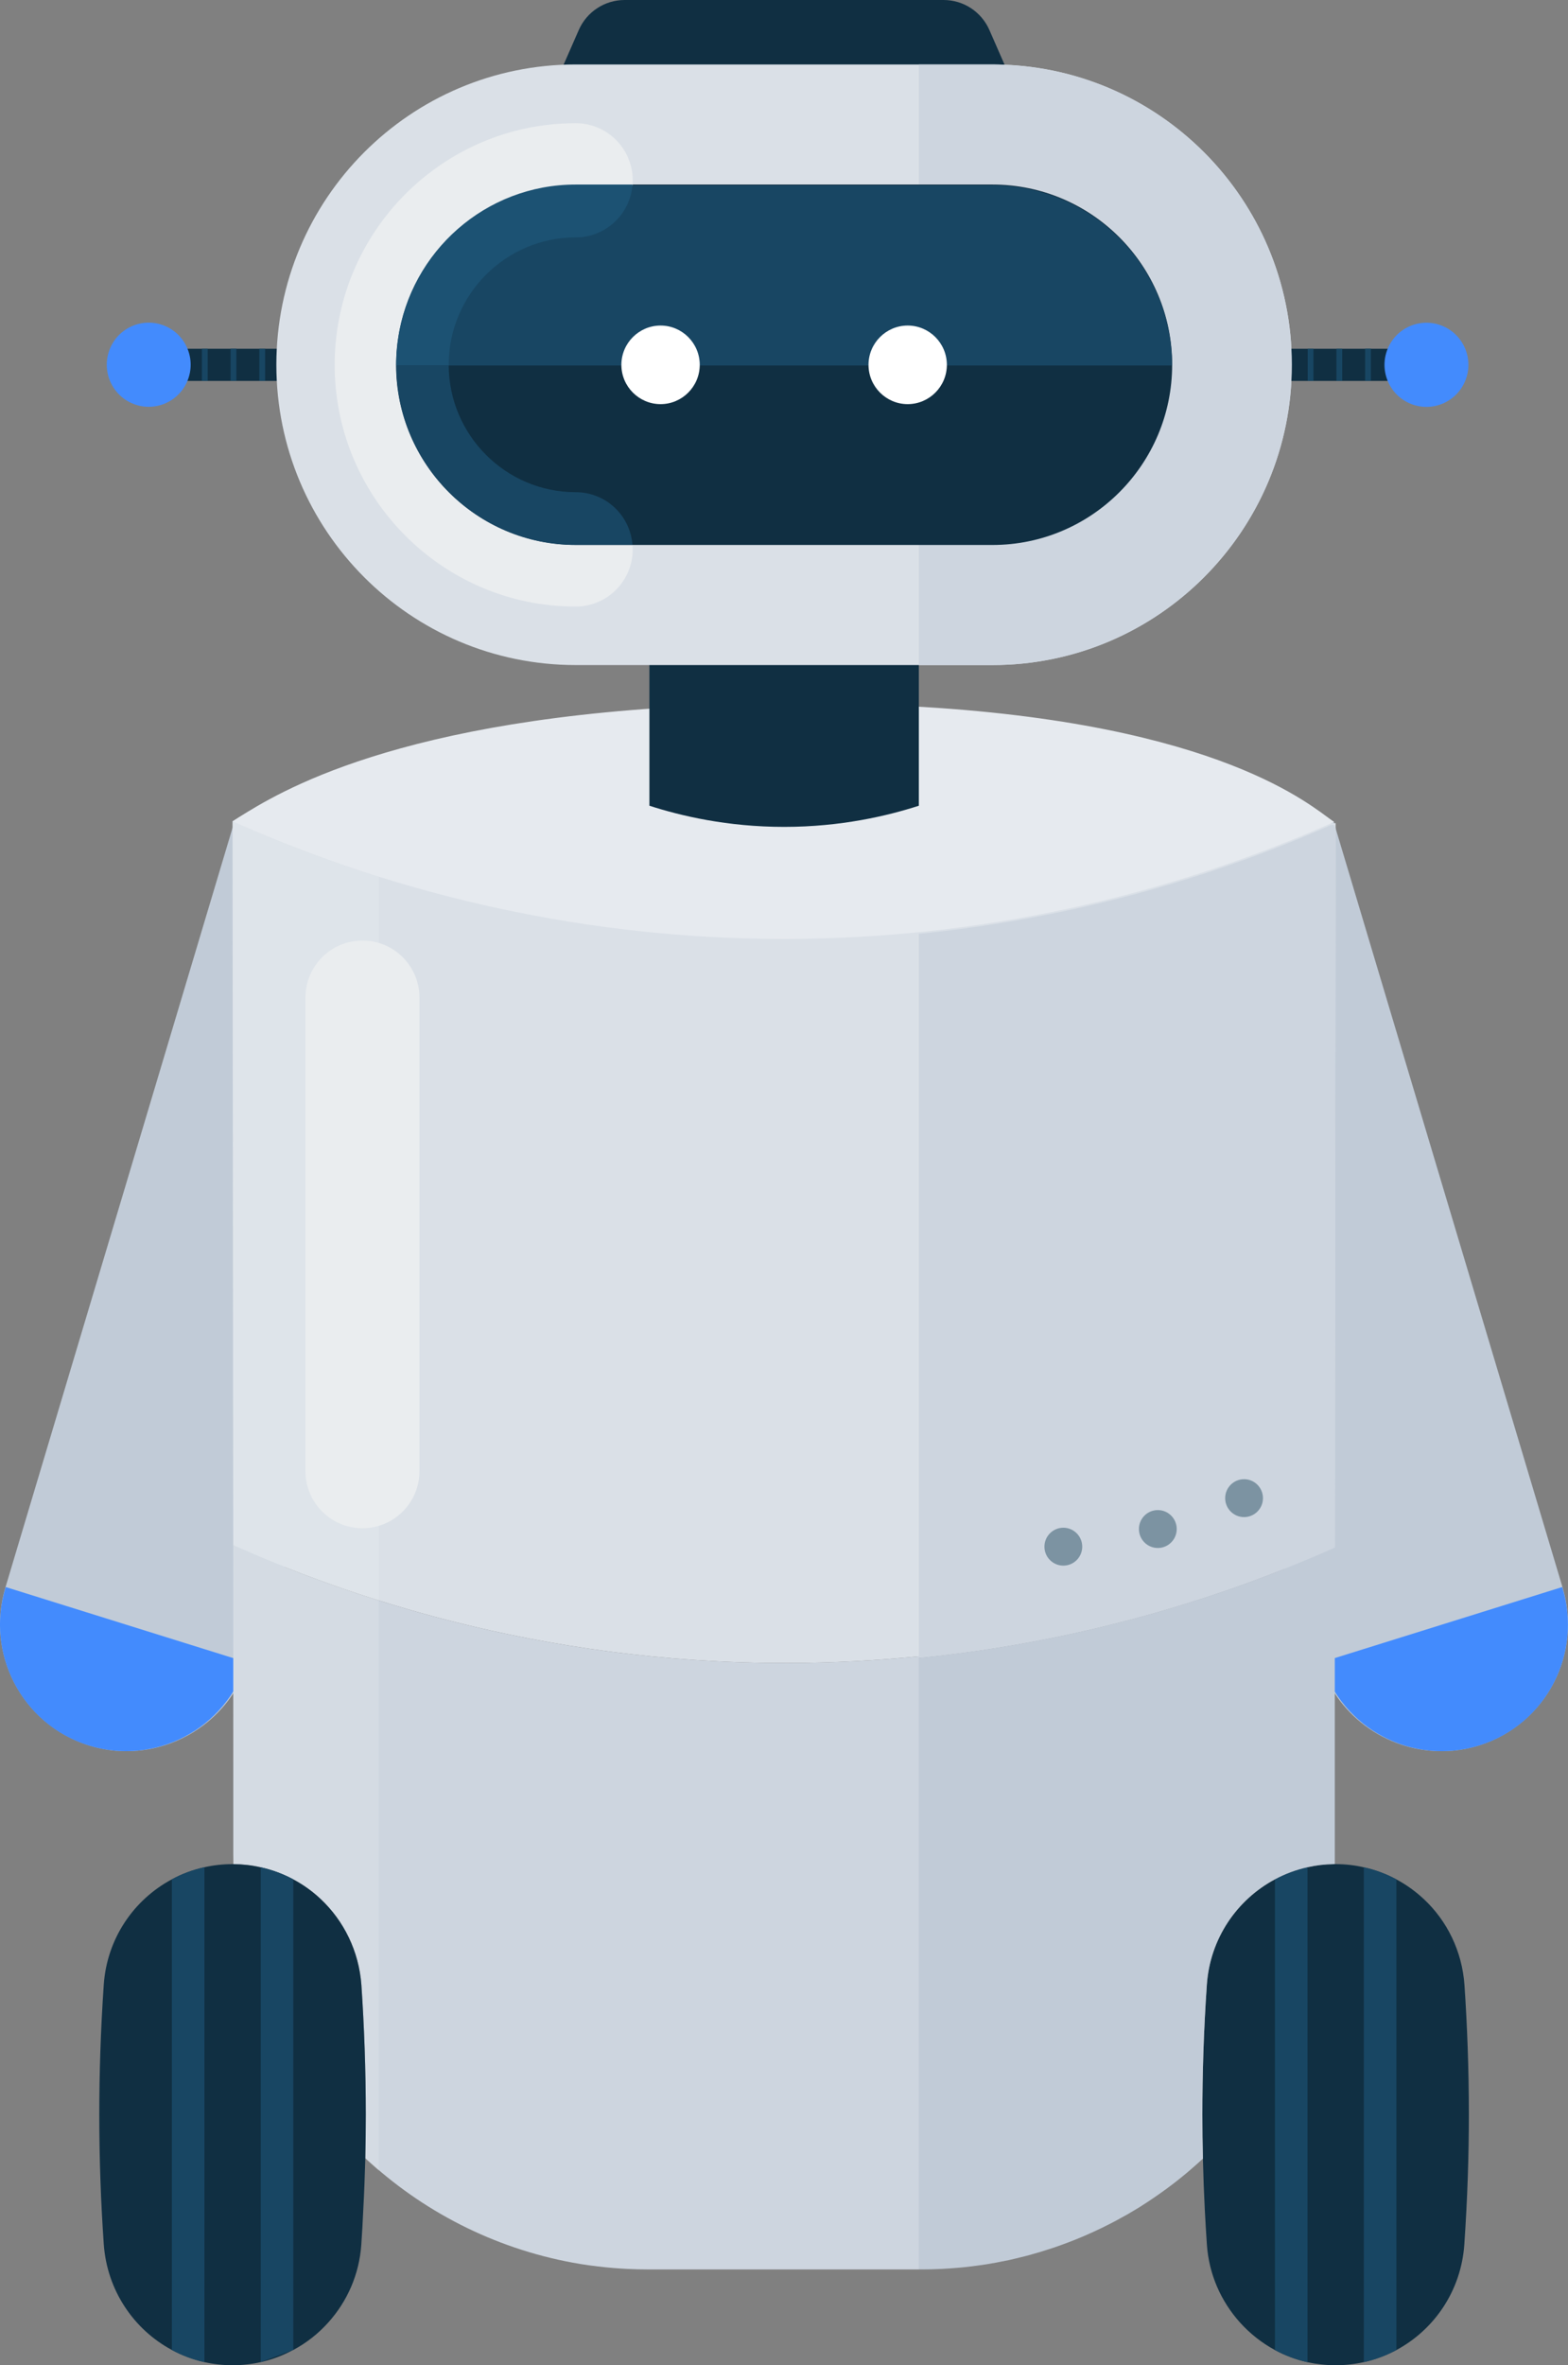 <svg width="136" height="205" viewBox="0 0 136 205" fill="none" xmlns="http://www.w3.org/2000/svg">
<rect x="0" y="0" width="136" height="205" fill="#808080" stroke="none"/>
<g clip-path="url(#clip0_747_2524)">
<path d="M125.862 151.748C126.767 151.677 127.664 151.486 128.533 151.196C134.163 149.27 137.236 143.294 135.527 137.58L115.661 71.18L90.01 79.931L114.7 144.682C116.438 149.227 121.023 152.13 125.862 151.741V151.748Z" fill="#C1CBD7"/>
<path d="M135.498 137.552C137.293 143.336 134.078 149.482 128.307 151.281C122.535 153.079 116.403 149.858 114.608 144.073L135.498 137.552Z" fill="#438BFD"/>
<path d="M10.138 151.748C9.233 151.677 8.336 151.486 7.467 151.196C1.837 149.27 -1.236 143.294 0.473 137.58L20.339 71.18L45.99 79.931L21.3 144.682C19.562 149.227 14.977 152.13 10.138 151.741V151.748Z" fill="#C1CBD7"/>
<path d="M0.495 137.552C-1.3 143.336 1.922 149.482 7.686 151.281C13.458 153.079 19.59 149.85 21.385 144.073L0.495 137.552Z" fill="#438BFD"/>
<path d="M115.167 71.343C103.341 71.322 91.514 71.3 79.695 71.279C59.851 71.244 40.007 71.208 20.169 71.173L20.233 133.934C29.474 138.062 46.372 144.172 68.314 144.137C72.278 144.13 76.078 143.917 79.695 143.556C95.76 141.956 108.243 137.347 115.774 133.998L115.845 71.343H115.167Z" fill="#DAE0E7"/>
<path d="M115.711 71.243C106.484 75.336 89.826 81.333 68.251 81.382C46.308 81.418 29.403 75.308 20.169 71.18C20.466 70.988 20.911 70.705 21.462 70.372C25.574 67.873 37.513 61.267 67.643 60.984C100.006 60.679 111.26 68.057 114.517 70.372C115.018 70.734 115.428 71.038 115.711 71.243Z" fill="#E6EAEF"/>
<path d="M115.845 71.937L115.774 134.146C114.453 134.734 112.962 135.364 111.338 136.008C103.736 139.024 92.934 142.381 79.695 143.705V80.936C85.262 80.377 90.398 79.457 95.047 78.359C103.651 76.32 110.575 73.651 115.477 71.491H115.71L115.845 71.937Z" fill="#CDD5DF"/>
<path d="M79.695 69.834C76.997 70.705 72.963 71.668 68.01 71.668C63.058 71.668 59.024 70.705 56.326 69.834V56.565H79.695V69.834Z" fill="#102F42"/>
<path d="M115.774 133.997V134.139C114.453 134.727 112.962 135.357 111.338 136.001C103.736 139.017 92.934 142.373 79.695 143.698V196.695H56.184C55.591 196.695 54.998 196.68 54.411 196.652C53.563 196.61 52.716 196.539 51.882 196.44C51.607 196.404 51.324 196.369 51.049 196.334C50.582 196.27 50.123 196.192 49.664 196.107C42.79 194.84 36.587 191.618 31.685 187.044C31.713 185.755 31.727 184.502 31.727 183.284C31.727 179.34 31.586 175.595 31.346 172.055C31.134 169.102 29.812 166.475 27.82 164.599C27.107 163.926 26.308 163.353 25.439 162.893C24.556 162.418 23.61 162.064 22.614 161.845C21.851 161.668 21.059 161.576 20.247 161.569C20.247 161.271 20.233 160.974 20.233 160.676V133.934C29.473 138.061 46.372 144.172 68.314 144.137C72.278 144.129 76.078 143.917 79.695 143.556C95.76 141.956 108.243 137.346 115.774 133.997Z" fill="#CDD5DF"/>
<path d="M92.228 135.696C93.133 135.696 93.867 134.961 93.867 134.054C93.867 133.147 93.133 132.411 92.228 132.411C91.323 132.411 90.589 133.147 90.589 134.054C90.589 134.961 91.323 135.696 92.228 135.696Z" fill="#7C93A2"/>
<path d="M100.423 134.167C101.328 134.167 102.062 133.432 102.062 132.524C102.062 131.617 101.328 130.882 100.423 130.882C99.517 130.882 98.784 131.617 98.784 132.524C98.784 133.432 99.517 134.167 100.423 134.167Z" fill="#7C93A2"/>
<path d="M107.904 131.49C108.809 131.49 109.543 130.755 109.543 129.848C109.543 128.941 108.809 128.205 107.904 128.205C106.999 128.205 106.265 128.941 106.265 129.848C106.265 130.755 106.999 131.49 107.904 131.49Z" fill="#7C93A2"/>
<path d="M127.402 183.284C127.402 186.768 127.282 190.534 127.007 194.542C126.731 198.528 124.414 201.913 121.115 203.683C120.239 204.15 119.292 204.511 118.289 204.731C117.505 204.908 116.685 205 115.845 205C115.004 205 114.192 204.908 113.407 204.738C112.404 204.511 111.458 204.157 110.582 203.683C109.437 203.067 108.413 202.253 107.544 201.29C105.912 199.47 104.845 197.119 104.676 194.499C104.612 193.529 104.549 192.545 104.499 191.533C104.428 190.131 104.372 188.701 104.337 187.235V187.093C104.301 185.847 104.287 184.573 104.287 183.284C104.287 179.779 104.4 176.02 104.676 172.012C104.951 168.026 107.282 164.648 110.582 162.885C111.465 162.411 112.411 162.057 113.407 161.837C114.149 161.667 114.919 161.575 115.703 161.568H115.845C116.685 161.568 117.505 161.66 118.289 161.844C119.292 162.064 120.239 162.418 121.115 162.892C121.984 163.353 122.782 163.933 123.496 164.599C125.502 166.475 126.816 169.102 127.021 172.054C127.261 175.595 127.402 179.34 127.402 183.284Z" fill="#102F42"/>
<path d="M113.407 161.838V204.738C112.404 204.512 111.458 204.158 110.582 203.683V162.886C111.465 162.411 112.411 162.057 113.407 161.838Z" fill="#184663"/>
<path d="M121.115 162.893V203.683C120.239 204.15 119.292 204.511 118.289 204.731V161.845C119.292 162.064 120.239 162.418 121.115 162.893Z" fill="#184663"/>
<path d="M13.557 30.226V33.016H26.217V30.226H13.557Z" fill="#102F42"/>
<path d="M16.26 33.007C17.029 31.146 16.148 29.013 14.291 28.243C12.435 27.472 10.307 28.355 9.538 30.216C8.769 32.077 9.65 34.21 11.507 34.98C13.363 35.751 15.492 34.867 16.26 33.007Z" fill="#438BFD"/>
<path d="M17.513 30.227V33.017H18.015V30.227H17.513Z" fill="#184663"/>
<path d="M20 30.22V33.01H20.502V30.22H20Z" fill="#184663"/>
<path d="M22.494 30.227V33.017H22.995V30.227H22.494Z" fill="#184663"/>
<path d="M87.248 5.856H48.774L50.201 2.599C50.893 1.02 52.455 0 54.171 0H81.843C83.567 0 85.121 1.02 85.814 2.599L87.24 5.856H87.248Z" fill="#102F42"/>
<path d="M86.082 5.587H49.94C35.597 5.587 23.97 17.24 23.97 31.615C23.97 45.989 35.597 57.642 49.94 57.642H86.082C100.424 57.642 112.051 45.989 112.051 31.615C112.051 17.24 100.424 5.587 86.082 5.587Z" fill="#DAE0E7"/>
<path d="M123.065 33.016V30.227H110.405V33.016H123.065Z" fill="#102F42"/>
<path d="M127.084 33.015C127.853 31.154 126.971 29.021 125.115 28.25C123.258 27.48 121.13 28.363 120.361 30.224C119.592 32.084 120.474 34.218 122.33 34.988C124.186 35.759 126.315 34.875 127.084 33.015Z" fill="#438BFD"/>
<path d="M113.422 30.227V33.017H113.923V30.227H113.422Z" fill="#184663"/>
<path d="M115.916 30.227V33.017H116.417V30.227H115.916Z" fill="#184663"/>
<path d="M118.402 30.22V33.01H118.904V30.22H118.402Z" fill="#184663"/>
<path d="M112.051 31.615C112.051 32.082 112.037 32.549 112.009 33.01C111.288 46.738 99.957 57.642 86.082 57.642H79.695V5.587H86.082C86.435 5.587 86.788 5.601 87.141 5.615C100.529 6.153 111.309 16.845 112.009 30.22C112.037 30.68 112.051 31.147 112.051 31.615Z" fill="#CDD5DF"/>
<path d="M49.939 47.234C41.349 47.234 34.355 40.231 34.355 31.615C34.355 22.998 41.342 15.995 49.939 15.995H86.082C94.672 15.995 101.666 22.998 101.666 31.615C101.666 40.231 94.679 47.234 86.082 47.234H49.939Z" fill="#102F42"/>
<path d="M101.659 31.678C101.659 23.068 94.672 16.059 86.075 16.059H49.933C41.342 16.059 34.348 23.061 34.348 31.678H101.652H101.659Z" fill="#184663"/>
<path d="M57.294 35.027C55.422 35.027 53.895 33.498 53.895 31.622C53.895 29.745 55.422 28.216 57.294 28.216C59.166 28.216 60.692 29.745 60.692 31.622C60.692 33.498 59.166 35.027 57.294 35.027Z" fill="white"/>
<path d="M78.728 35.027C76.856 35.027 75.33 33.498 75.33 31.622C75.33 29.745 76.856 28.216 78.728 28.216C80.6 28.216 82.126 29.745 82.126 31.622C82.126 33.498 80.6 35.027 78.728 35.027Z" fill="white"/>
<path opacity="0.2" d="M32.85 188.142L26.796 182.789C24.613 177.585 22.43 172.374 20.247 167.169C20.219 135.173 20.198 103.176 20.169 71.173C22.246 72.122 24.493 73.063 26.902 73.963C28.965 74.734 30.95 75.4 32.85 75.981V188.142Z" fill="#F3F5F7"/>
<path d="M31.727 183.284C31.727 184.502 31.713 185.755 31.685 187.044V187.108C31.642 188.545 31.593 190.025 31.508 191.533C31.466 192.517 31.409 193.522 31.338 194.542C31.162 197.133 30.109 199.477 28.477 201.29C27.616 202.253 26.584 203.067 25.44 203.676H25.425C24.549 204.15 23.61 204.511 22.614 204.731C21.83 204.908 21.01 205 20.169 205C19.329 205 18.516 204.908 17.732 204.731C16.736 204.511 15.782 204.15 14.906 203.676C11.6 201.906 9.276 198.5 9 194.499C8.753 190.959 8.612 187.214 8.612 183.284C8.612 179.779 8.725 176.02 9 172.012C9.276 168.026 11.6 164.648 14.906 162.885C15.782 162.411 16.729 162.057 17.732 161.837C18.516 161.66 19.329 161.568 20.169 161.568H20.247C21.06 161.575 21.851 161.667 22.614 161.844C23.61 162.064 24.556 162.418 25.44 162.892C26.309 163.353 27.107 163.926 27.82 164.599C29.813 166.475 31.134 169.102 31.346 172.054C31.586 175.595 31.727 179.34 31.727 183.284Z" fill="#102F42"/>
<path d="M17.732 161.838V204.731C16.736 204.512 15.782 204.151 14.906 203.676V162.886C15.782 162.411 16.729 162.057 17.732 161.838Z" fill="#184663"/>
<path d="M25.44 162.893V203.676H25.425L22.614 204.731V161.845C23.61 162.064 24.556 162.418 25.44 162.893Z" fill="#184663"/>
<path d="M31.437 132.454C28.703 132.454 26.492 130.238 26.492 127.498V86.474C26.492 83.734 28.703 81.518 31.437 81.518C34.171 81.518 36.383 83.734 36.383 86.474V127.498C36.383 130.238 34.171 132.454 31.437 132.454Z" fill="#EAEDEF"/>
<path d="M54.856 47.241C54.87 47.361 54.878 47.489 54.878 47.616C54.878 50.356 52.666 52.573 49.932 52.573C38.41 52.573 29.028 43.177 29.028 31.629C29.028 20.081 38.41 10.678 49.932 10.678C52.666 10.678 54.878 12.894 54.878 15.634C54.878 15.761 54.87 15.889 54.856 16.009C54.863 16.03 54.863 16.052 54.856 16.073H49.932C41.61 16.073 34.793 22.644 34.376 30.885C34.362 31.147 34.355 31.416 34.355 31.685C34.39 40.274 41.363 47.241 49.932 47.241H54.856Z" fill="#EAEDEF"/>
<path d="M54.856 47.233H49.932C41.363 47.233 34.39 40.266 34.355 31.685H38.919C38.954 37.738 43.885 42.659 49.932 42.659C52.539 42.659 54.666 44.67 54.856 47.233Z" fill="#184663"/>
<path d="M54.856 15.995C54.856 15.995 54.863 16.038 54.856 16.059C54.637 18.594 52.518 20.576 49.932 20.576C43.864 20.576 38.919 25.525 38.919 31.615V31.678H34.355C34.355 31.402 34.362 31.133 34.376 30.871C34.39 30.616 34.404 30.354 34.433 30.099C34.454 29.852 34.489 29.604 34.525 29.363C35.612 21.815 42.105 15.995 49.932 15.995H54.856Z" fill="#1C5273"/>
<path d="M115.774 134.139V146.735V161.568H115.703C114.919 161.575 114.149 161.667 113.407 161.837C112.411 162.057 111.465 162.411 110.582 162.885C107.282 164.648 104.951 168.026 104.676 172.012C104.4 176.019 104.287 179.779 104.287 183.284C104.287 184.573 104.301 185.847 104.337 187.093C104.004 187.398 103.665 187.702 103.326 187.993C103.008 188.269 102.69 188.538 102.358 188.8C102.288 188.856 102.224 188.906 102.154 188.963C101.878 189.182 101.603 189.394 101.32 189.6C101.285 189.628 101.242 189.656 101.207 189.685C100.486 190.216 99.737 190.726 98.968 191.214C98.925 191.242 98.89 191.264 98.847 191.292C98.607 191.441 98.36 191.589 98.113 191.731C98.084 191.752 98.049 191.766 98.021 191.788C97.837 191.894 97.66 192 97.47 192.099C97.449 192.113 97.427 192.12 97.406 192.135C97.371 192.156 97.335 192.177 97.3 192.191C97.004 192.361 96.7 192.524 96.396 192.68C95.372 193.211 94.319 193.692 93.245 194.124C93.224 194.131 93.21 194.138 93.189 194.145C92.984 194.23 92.772 194.308 92.567 194.386C92.306 194.485 92.037 194.584 91.776 194.676C91.507 194.768 91.239 194.861 90.97 194.945C90.469 195.108 89.967 195.264 89.459 195.399C89.409 195.42 89.367 195.427 89.317 195.441C89.049 195.512 88.787 195.583 88.519 195.646C88.243 195.717 87.961 195.781 87.685 195.845C87.502 195.894 87.325 195.93 87.141 195.958C87.085 195.979 87.021 195.993 86.958 195.993C86.76 196.036 86.555 196.078 86.35 196.114C86.272 196.135 86.188 196.149 86.103 196.156C85.778 196.22 85.446 196.27 85.114 196.319H85.1C85.1 196.319 85.057 196.326 85.036 196.326C84.994 196.34 84.951 196.34 84.902 196.347C84.69 196.376 84.478 196.404 84.259 196.432C83.984 196.468 83.701 196.496 83.418 196.524C83.129 196.553 82.839 196.574 82.542 196.595C82.521 196.602 82.5 196.602 82.479 196.602C82.21 196.624 81.935 196.638 81.666 196.652C81.101 196.68 80.536 196.694 79.964 196.694H79.695V143.697C92.934 142.373 103.736 139.017 111.338 136.001C112.962 135.357 114.453 134.726 115.774 134.139Z" fill="#C1CBD7"/>
</g>
<defs>
<clipPath id="clip0_747_2524">
<rect width="136" height="205" fill="white"/>
</clipPath>
</defs>
</svg>
    